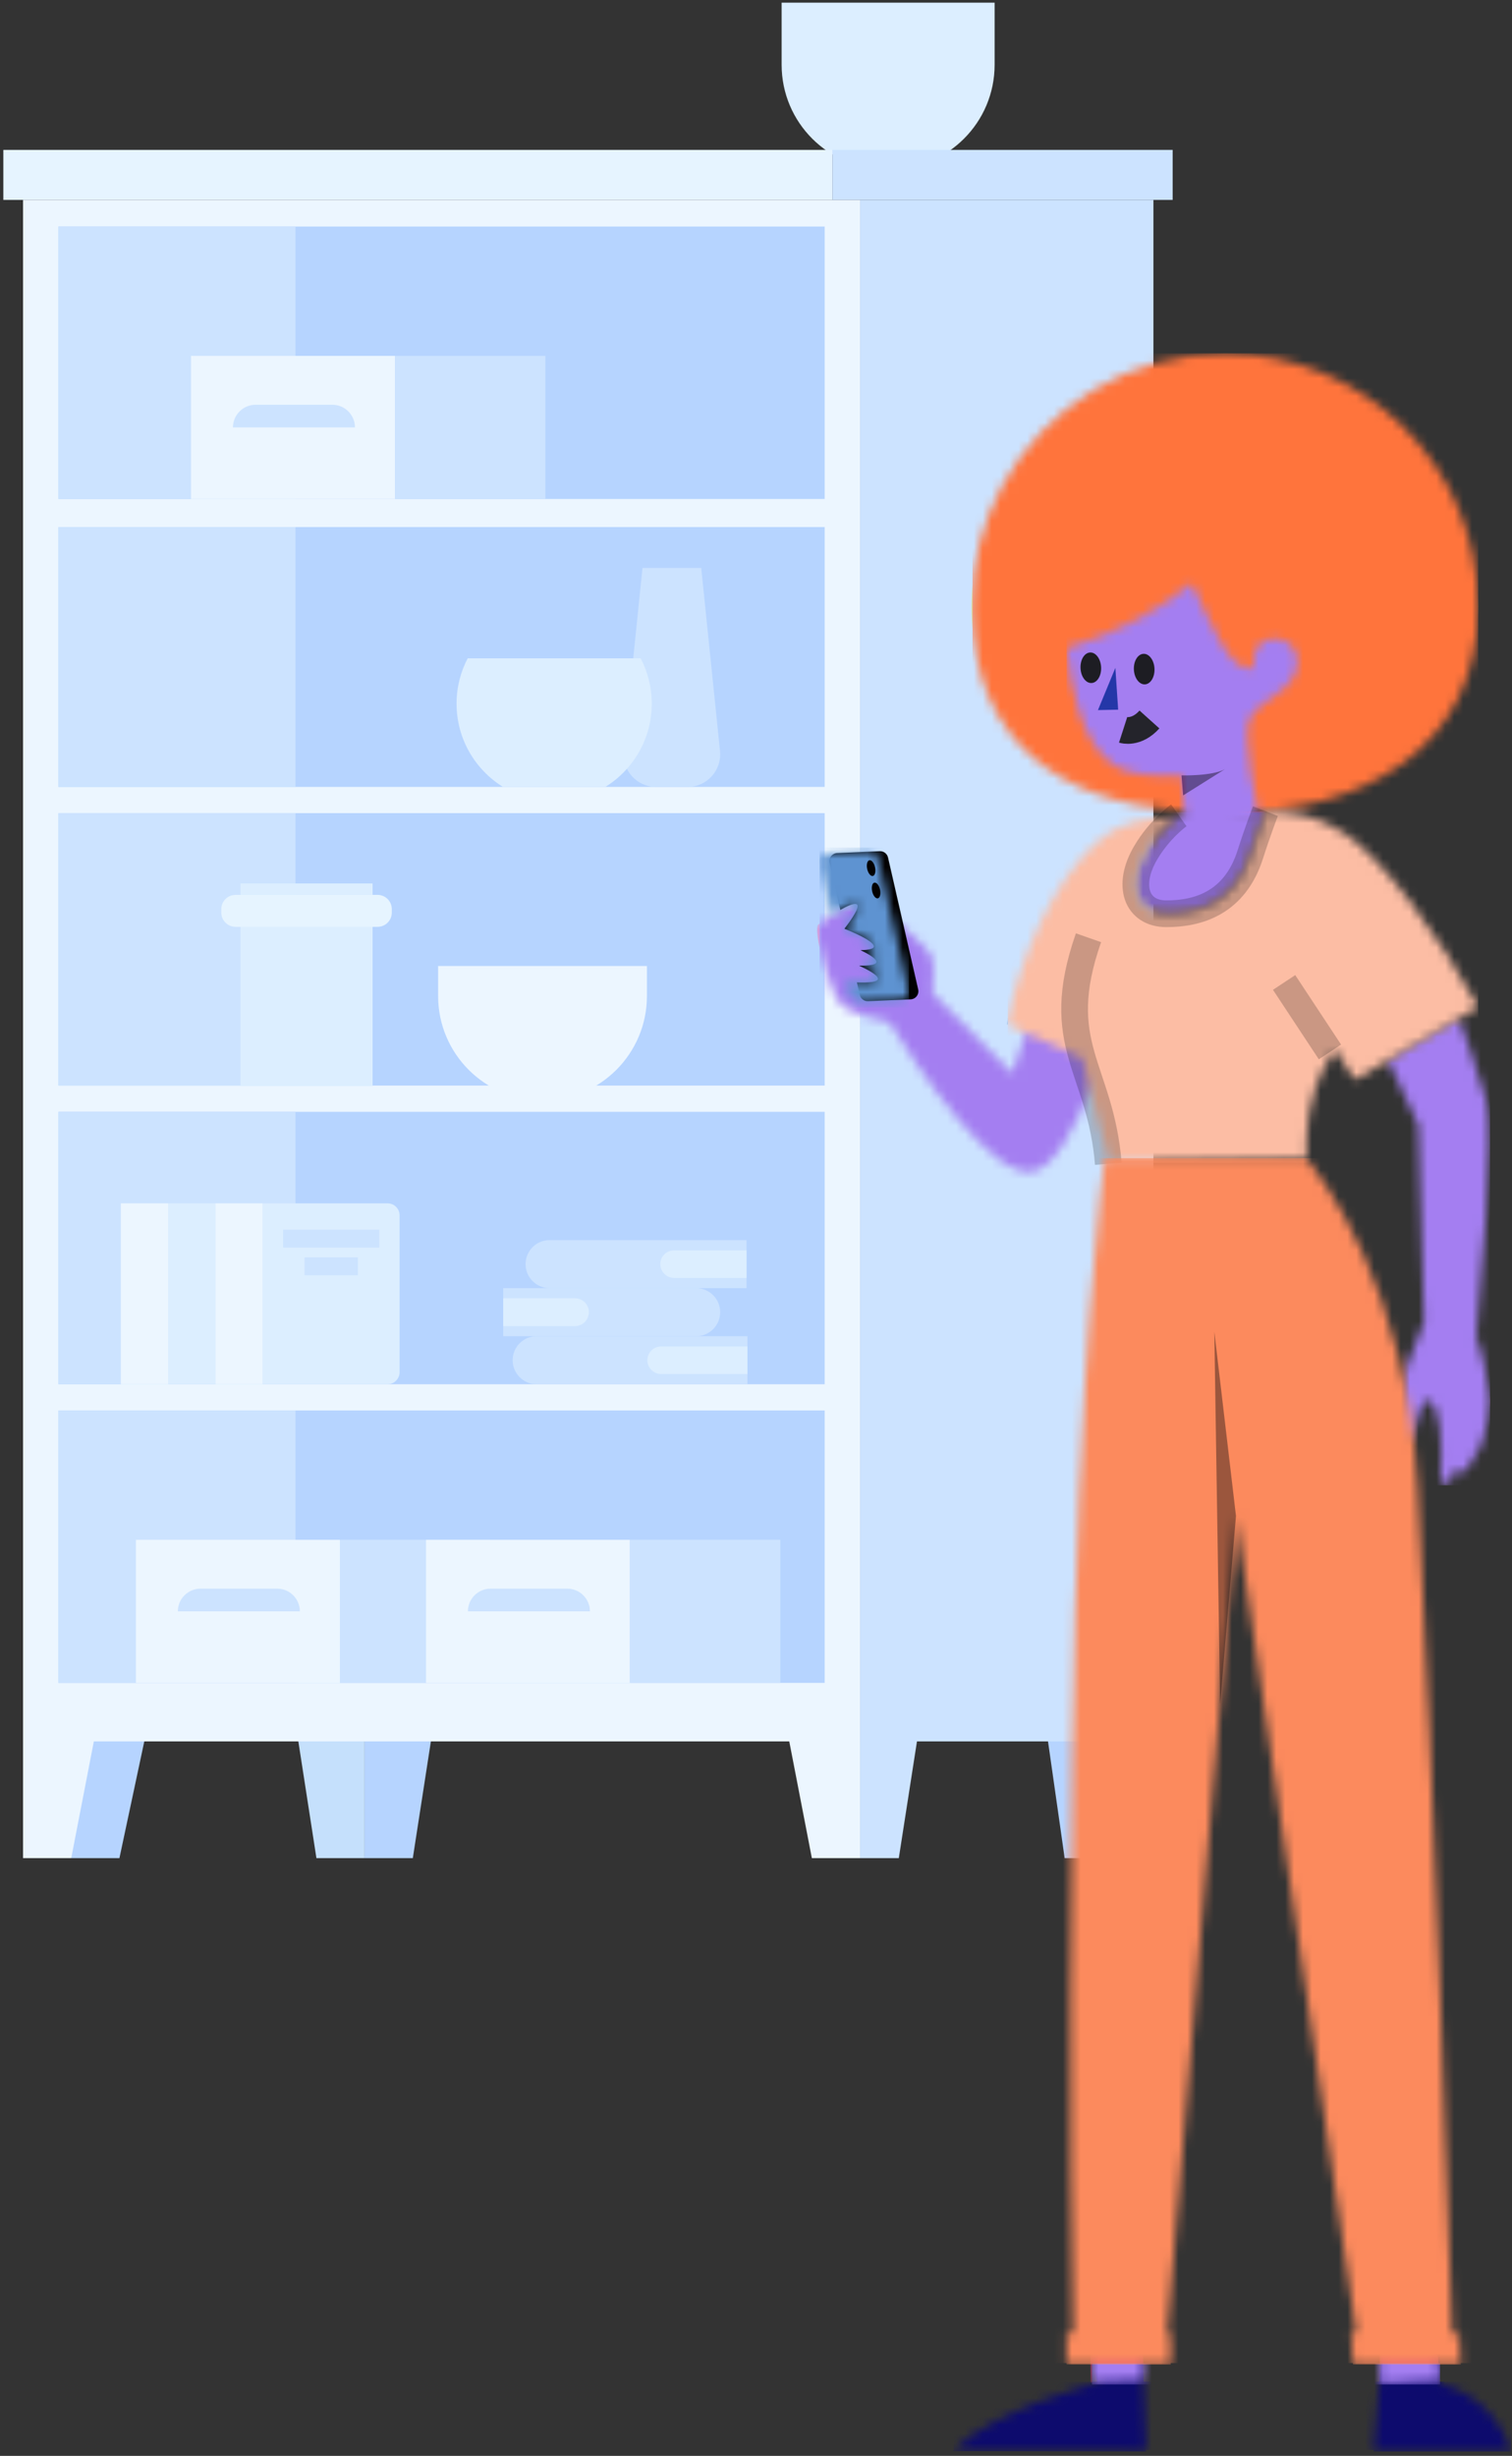 <svg width="170" height="276" viewBox="0 0 170 276" fill="none" xmlns="http://www.w3.org/2000/svg">
<rect x="0" y="0" width="170" height="276" fill="#333333" stroke="none"/>
<path fill-rule="evenodd" clip-rule="evenodd" d="M100.089 19.019H99.62C93.137 19.019 87.882 13.764 87.882 7.281V0.299H111.828V7.281C111.828 13.764 106.572 19.019 100.089 19.019Z" fill="#DCEEFF"/>
<path fill-rule="evenodd" clip-rule="evenodd" d="M13.428 208.822H8.01V195.705H16.223L13.428 208.822Z" fill="#B6D4FF"/>
<path fill-rule="evenodd" clip-rule="evenodd" d="M2.592 195.705H96.7V22.466H2.592V195.705Z" fill="#ECF6FF"/>
<path fill-rule="evenodd" clip-rule="evenodd" d="M8.01 208.822H2.592V195.705H10.551L8.01 208.822Z" fill="#ECF6FF"/>
<path fill-rule="evenodd" clip-rule="evenodd" d="M101.056 208.822H96.699V195.705H103.098L101.056 208.822Z" fill="#CCE3FF"/>
<path fill-rule="evenodd" clip-rule="evenodd" d="M91.281 208.822H96.699V195.705H88.74L91.281 208.822Z" fill="#ECF6FF"/>
<path fill-rule="evenodd" clip-rule="evenodd" d="M46.414 208.822H40.995V195.705H48.446L46.414 208.822Z" fill="#B6D4FF"/>
<path fill-rule="evenodd" clip-rule="evenodd" d="M124.694 208.822H119.704L117.832 195.705H124.694V208.822Z" fill="#B6D4FF"/>
<path fill-rule="evenodd" clip-rule="evenodd" d="M129.685 208.822H124.694L123.056 195.705H129.685V208.822Z" fill="#CCE3FF"/>
<path fill-rule="evenodd" clip-rule="evenodd" d="M40.995 208.822H35.577L33.544 195.705H40.995V208.822Z" fill="#C5E0FC"/>
<path fill-rule="evenodd" clip-rule="evenodd" d="M6.571 122.001H92.72V91.384H6.571V122.001Z" fill="#B6D4FF"/>
<path fill-rule="evenodd" clip-rule="evenodd" d="M6.571 122.001H33.222V91.384H6.571V122.001Z" fill="#CCE3FF"/>
<path fill-rule="evenodd" clip-rule="evenodd" d="M6.571 155.565H92.72V124.948H6.571V155.565Z" fill="#B6D4FF"/>
<path fill-rule="evenodd" clip-rule="evenodd" d="M6.571 155.565H33.222V124.948H6.571V155.565Z" fill="#CCE3FF"/>
<path fill-rule="evenodd" clip-rule="evenodd" d="M6.571 189.129H92.72V158.512H6.571V189.129Z" fill="#B6D4FF"/>
<path fill-rule="evenodd" clip-rule="evenodd" d="M6.571 189.129H33.222V158.512H6.571V189.129Z" fill="#CCE3FF"/>
<path fill-rule="evenodd" clip-rule="evenodd" d="M6.571 56.076H92.72V25.46H6.571V56.076Z" fill="#B6D4FF"/>
<path fill-rule="evenodd" clip-rule="evenodd" d="M6.571 56.076H33.222V25.46H6.571V56.076Z" fill="#CCE3FF"/>
<path fill-rule="evenodd" clip-rule="evenodd" d="M6.571 88.437H92.72V59.233H6.571V88.437Z" fill="#B6D4FF"/>
<path fill-rule="evenodd" clip-rule="evenodd" d="M6.571 88.437H33.222V59.233H6.571V88.437Z" fill="#CCE3FF"/>
<path fill-rule="evenodd" clip-rule="evenodd" d="M96.699 195.705H129.685V22.466H96.699V195.705Z" fill="#CCE3FF"/>
<path fill-rule="evenodd" clip-rule="evenodd" d="M0.375 22.466H93.585V16.846H0.375V22.466Z" fill="#E6F4FF"/>
<path fill-rule="evenodd" clip-rule="evenodd" d="M93.585 22.466H131.845V16.846H93.585V22.466Z" fill="#CCE3FF"/>
<path fill-rule="evenodd" clip-rule="evenodd" d="M80.972 147.465V147.465C80.972 148.956 79.764 150.165 78.273 150.165H56.583V144.766H78.273C79.764 144.766 80.972 145.974 80.972 147.465Z" fill="#CCE3FF"/>
<path fill-rule="evenodd" clip-rule="evenodd" d="M66.209 147.465V147.466C66.209 148.329 65.51 149.028 64.647 149.028H56.615C56.597 149.028 56.583 149.014 56.583 148.996V145.935C56.583 145.917 56.597 145.902 56.615 145.902H64.647C65.51 145.902 66.209 146.602 66.209 147.465Z" fill="#DCEEFF"/>
<path fill-rule="evenodd" clip-rule="evenodd" d="M84.037 150.165V155.564H60.337C58.847 155.564 57.638 154.356 57.638 152.865C57.638 151.374 58.847 150.165 60.337 150.165H84.037Z" fill="#CCE3FF"/>
<path fill-rule="evenodd" clip-rule="evenodd" d="M84.036 151.317V154.413H74.334C73.48 154.413 72.787 153.72 72.787 152.865C72.787 152.01 73.48 151.317 74.334 151.317H84.036Z" fill="#DCEEFF"/>
<path fill-rule="evenodd" clip-rule="evenodd" d="M83.935 139.366V144.766H61.792C60.301 144.766 59.092 143.557 59.092 142.066C59.092 140.575 60.301 139.366 61.792 139.366H83.935Z" fill="#CCE3FF"/>
<path fill-rule="evenodd" clip-rule="evenodd" d="M83.936 140.518V143.614H75.789C74.934 143.614 74.241 142.921 74.241 142.066C74.241 141.211 74.934 140.518 75.789 140.518H83.936Z" fill="#DCEEFF"/>
<path fill-rule="evenodd" clip-rule="evenodd" d="M27.044 122.06H41.891V101.303H27.044V122.06Z" fill="#DCEEFF"/>
<path fill-rule="evenodd" clip-rule="evenodd" d="M27.044 100.569H41.891V99.287H27.044V100.569Z" fill="#DCEEFF"/>
<path fill-rule="evenodd" clip-rule="evenodd" d="M42.453 104.161H26.482C25.599 104.161 24.883 103.445 24.883 102.561V102.169C24.883 101.285 25.599 100.569 26.482 100.569H42.453C43.336 100.569 44.052 101.285 44.052 102.169V102.561C44.052 103.445 43.336 104.161 42.453 104.161Z" fill="#E6F4FF"/>
<path fill-rule="evenodd" clip-rule="evenodd" d="M15.284 189.129H38.218V173.047H15.284V189.129Z" fill="#ECF6FF"/>
<path fill-rule="evenodd" clip-rule="evenodd" d="M38.218 189.129H55.124V173.047H38.218V189.129Z" fill="#CCE3FF"/>
<path fill-rule="evenodd" clip-rule="evenodd" d="M33.714 181.088H19.997C19.997 179.68 21.138 178.539 22.546 178.539H31.165C32.573 178.539 33.714 179.68 33.714 181.088Z" fill="#CCE3FF"/>
<path fill-rule="evenodd" clip-rule="evenodd" d="M47.897 189.129H70.83V173.047H47.897V189.129Z" fill="#ECF6FF"/>
<path fill-rule="evenodd" clip-rule="evenodd" d="M70.83 189.129H87.737V173.047H70.83V189.129Z" fill="#CCE3FF"/>
<path fill-rule="evenodd" clip-rule="evenodd" d="M66.328 181.088H52.61C52.61 179.68 53.751 178.539 55.159 178.539H63.779C65.186 178.539 66.328 179.68 66.328 181.088Z" fill="#CCE3FF"/>
<path fill-rule="evenodd" clip-rule="evenodd" d="M21.477 56.076H44.411V39.995H21.477V56.076Z" fill="#ECF6FF"/>
<path fill-rule="evenodd" clip-rule="evenodd" d="M44.412 56.076H61.318V39.995H44.412V56.076Z" fill="#CCE3FF"/>
<path fill-rule="evenodd" clip-rule="evenodd" d="M39.909 48.036H26.192C26.192 46.628 27.333 45.487 28.741 45.487H37.36C38.768 45.487 39.909 46.628 39.909 48.036Z" fill="#CCE3FF"/>
<path fill-rule="evenodd" clip-rule="evenodd" d="M70.126 84.405L72.238 63.826H78.842L80.954 84.405C81.175 86.562 79.483 88.437 77.314 88.437H73.765C71.597 88.437 69.905 86.562 70.126 84.405Z" fill="#CCE3FF"/>
<path fill-rule="evenodd" clip-rule="evenodd" d="M18.904 155.565H24.227V135.233H18.904V155.565Z" fill="#DCEEFF"/>
<path fill-rule="evenodd" clip-rule="evenodd" d="M13.582 155.565H18.904V135.233H13.582V155.565Z" fill="#ECF6FF"/>
<path fill-rule="evenodd" clip-rule="evenodd" d="M24.227 155.565H29.549V135.233H24.227V155.565Z" fill="#ECF6FF"/>
<path fill-rule="evenodd" clip-rule="evenodd" d="M43.572 155.565H29.549V135.233H43.572C44.321 135.233 44.928 135.84 44.928 136.589V154.208C44.928 154.957 44.321 155.565 43.572 155.565Z" fill="#DCEEFF"/>
<path fill-rule="evenodd" clip-rule="evenodd" d="M31.828 140.208H42.649V138.195H31.828V140.208Z" fill="#CCE3FF"/>
<path fill-rule="evenodd" clip-rule="evenodd" d="M34.239 143.314H40.238V141.301H34.239V143.314Z" fill="#CCE3FF"/>
<path fill-rule="evenodd" clip-rule="evenodd" d="M60.998 123.672C54.515 123.672 49.26 118.416 49.26 111.934V108.564H72.736V111.934C72.736 118.416 67.481 123.672 60.998 123.672Z" fill="#ECF6FF"/>
<path fill-rule="evenodd" clip-rule="evenodd" d="M73.281 79.078C73.281 83.033 71.192 86.502 68.059 88.437H56.556C53.422 86.502 51.333 83.033 51.333 79.078C51.333 77.238 51.786 75.506 52.584 73.984H72.03C72.828 75.506 73.281 77.238 73.281 79.078Z" fill="#DCEEFF"/>
<mask id="mask0" mask-type="alpha" maskUnits="userSpaceOnUse" x="109" y="39" width="58" height="53">
<path d="M109.238 68.188C109.238 70.201 109.447 72.166 109.847 74.062C112.552 86.974 124.005 91.38 137.723 91.38C153.452 91.38 166.206 83.919 166.206 68.188C166.206 52.457 153.452 39.706 137.723 39.706C126.909 39.706 117.501 45.731 112.677 54.61C110.484 58.646 109.238 63.272 109.238 68.188Z" fill="white"/>
</mask>
<g mask="url(#mask0)">
<path d="M109.238 68.188C109.238 70.201 109.447 72.166 109.847 74.062C112.552 86.974 124.005 91.38 137.723 91.38C153.452 91.38 166.206 83.919 166.206 68.188C166.206 52.457 153.452 39.706 137.723 39.706C126.909 39.706 117.501 45.731 112.677 54.61C110.484 58.646 109.238 63.272 109.238 68.188Z" fill="#EACB47"/>
<path d="M109.341 39.707H166.205V96.57H109.341V39.707Z" fill="#FF743C"/>
</g>
<path fill-rule="evenodd" clip-rule="evenodd" d="M132.839 87.138C132.839 87.138 136.259 87.239 137.716 86.443L133.02 89.391L132.839 87.138Z" fill="#CF3E83"/>
<mask id="mask1" mask-type="alpha" maskUnits="userSpaceOnUse" x="119" y="65" width="27" height="30">
<path d="M133.982 65.518C130.651 68.383 125.722 71.048 119.935 72.859C120.303 76.78 121.526 83.538 125.216 85.992C126.96 87.152 130.134 87.294 132.839 87.138L133.459 94.82L141.497 91.672C141.497 91.672 139.491 82.336 140.565 80.62C142.008 78.309 145.868 77.564 145.873 74.37C145.874 73.424 145.321 71.786 143.279 71.783C140.538 71.779 140.929 75.063 140.929 75.063C138.407 76.044 135.837 69.325 133.982 65.518Z" fill="white"/>
</mask>
<g mask="url(#mask1)">
<path d="M133.982 65.518C130.651 68.383 125.722 71.048 119.935 72.859C120.303 76.78 121.526 83.538 125.216 85.992C126.96 87.152 130.134 87.294 132.839 87.138L133.459 94.82L141.497 91.672C141.497 91.672 139.491 82.336 140.565 80.62C142.008 78.309 145.868 77.564 145.873 74.37C145.874 73.424 145.321 71.786 143.279 71.783C140.538 71.779 140.929 75.063 140.929 75.063C138.407 76.044 135.837 69.325 133.982 65.518Z" fill="#5E93D1"/>
<path d="M119.921 58.22H146.634V96.041H119.921V58.22Z" fill="#A47EF1"/>
</g>
<path fill-rule="evenodd" clip-rule="evenodd" d="M125.405 75.056L123.448 79.801L125.718 79.756L125.405 75.056Z" fill="#2437A8"/>
<path fill-rule="evenodd" clip-rule="evenodd" d="M127.488 75.262C127.537 76.21 128.094 76.949 128.733 76.912C129.372 76.875 129.851 76.077 129.802 75.129C129.753 74.181 129.196 73.442 128.557 73.479C127.918 73.516 127.439 74.314 127.488 75.262Z" fill="#1D1D23"/>
<path fill-rule="evenodd" clip-rule="evenodd" d="M121.488 75.111C121.537 76.059 122.094 76.797 122.733 76.76C123.372 76.724 123.851 75.926 123.802 74.978C123.753 74.03 123.196 73.291 122.557 73.328C121.918 73.365 121.439 74.163 121.488 75.111Z" fill="#1D1D23"/>
<path d="M126.275 82.029C126.275 82.029 127.754 82.506 129.237 80.858" stroke="#24242B" stroke-width="3"/>
<path opacity="0.399" fill-rule="evenodd" clip-rule="evenodd" d="M132.845 87.138C132.845 87.138 136.265 87.239 137.722 86.443L133.026 89.391L132.845 87.138Z" fill="black"/>
<mask id="mask2" mask-type="alpha" maskUnits="userSpaceOnUse" x="91" y="91" width="77" height="76">
<path d="M104.837 111.609C105.012 109.899 105.08 107.852 104.536 107.119C103.539 105.774 98.608 101.707 98.608 101.707L98.345 105.101L97.178 101.117C97.178 101.117 95.885 101.5 94.634 102.155C93.517 102.739 92.458 103.581 91.995 103.909C91.332 104.381 93.26 111.632 94.634 112.937C95.577 113.833 98.359 114.527 100.009 114.875C103.162 119.966 111.565 132.688 116.207 131.638C121.029 130.548 125.504 113.691 125.504 113.691L117.369 109.728L113.828 120.644L104.837 111.609ZM160.11 148.552L158.131 153.616C158.131 153.616 157.83 154.919 157.662 156.46C157.494 158 157.429 158.937 156.409 161.249C155.698 162.86 157.999 162.379 158.651 161.479C159.324 160.551 159.664 156.746 160.772 157.499C161.879 158.252 162.213 162.081 161.965 165.696C161.926 166.264 162.321 166.727 162.603 166.891C163.06 167.155 163.727 164.918 163.727 164.918C163.727 164.918 163.967 165.704 164.695 165.376C164.953 165.26 165.721 163.738 165.721 163.738C165.721 163.738 166.316 162.987 166.629 162.15C167.181 160.671 167.632 157.926 167.525 157.12C167.274 155.219 166.71 152.011 165.967 150.234C166.405 145.667 168.086 127.332 167.159 123.849C166.098 119.863 164.019 114.463 164.019 114.463L156.042 119.155L159.462 126.455L160.11 148.552ZM132.541 91.63C132.541 91.63 130.41 93.135 128.819 95.827C126.642 99.51 127.78 102.687 131.13 102.692C134.717 102.698 138.833 101.478 140.569 96.045C141.446 93.297 142.276 91.16 142.276 91.16L132.541 91.63Z" fill="white"/>
</mask>
<g mask="url(#mask2)">
<path d="M104.837 111.609C105.012 109.899 105.08 107.852 104.536 107.119C103.539 105.774 98.608 101.707 98.608 101.707L98.345 105.101L97.178 101.117C97.178 101.117 95.885 101.5 94.634 102.155C93.517 102.739 92.458 103.581 91.995 103.909C91.332 104.381 93.26 111.632 94.634 112.937C95.577 113.833 98.359 114.527 100.009 114.875C103.162 119.966 111.565 132.688 116.207 131.638C121.029 130.548 125.504 113.691 125.504 113.691L117.369 109.728L113.828 120.644L104.837 111.609ZM160.11 148.552L158.131 153.616C158.131 153.616 157.83 154.919 157.662 156.46C157.494 158 157.429 158.937 156.409 161.249C155.698 162.86 157.999 162.379 158.651 161.479C159.324 160.551 159.664 156.746 160.772 157.499C161.879 158.252 162.213 162.081 161.965 165.696C161.926 166.264 162.321 166.727 162.603 166.891C163.06 167.155 163.727 164.918 163.727 164.918C163.727 164.918 163.967 165.704 164.695 165.376C164.953 165.26 165.721 163.738 165.721 163.738C165.721 163.738 166.316 162.987 166.629 162.15C167.181 160.671 167.632 157.926 167.525 157.12C167.274 155.219 166.71 152.011 165.967 150.234C166.405 145.667 168.086 127.332 167.159 123.849C166.098 119.863 164.019 114.463 164.019 114.463L156.042 119.155L159.462 126.455L160.11 148.552ZM132.541 91.63C132.541 91.63 130.41 93.135 128.819 95.827C126.642 99.51 127.78 102.687 131.13 102.692C134.717 102.698 138.833 101.478 140.569 96.045C141.446 93.297 142.276 91.16 142.276 91.16L132.541 91.63Z" fill="#E576C6"/>
<path d="M92.15 91.28H167.528V166.921H92.15V91.28Z" fill="#A47EF1"/>
</g>
<path fill-rule="evenodd" clip-rule="evenodd" d="M94.481 102.257C95.216 101.836 95.915 101.521 96.257 101.601C96.857 101.74 95.76 103.312 94.959 104.348L94.968 104.387C96.26 104.907 97.953 105.677 98.225 106.242C98.415 106.635 97.673 106.764 96.753 106.782C97.599 107.187 98.338 107.626 98.51 107.982C98.73 108.439 97.699 108.539 96.591 108.523C97.57 108.969 98.487 109.477 98.681 109.879C98.928 110.392 97.594 110.455 96.346 110.409L96.667 111.81C96.765 112.24 97.156 112.538 97.597 112.519L102.385 112.31C102.954 112.285 103.362 111.75 103.235 111.194L99.843 96.368C99.744 95.938 99.353 95.639 98.913 95.659L94.125 95.868C93.555 95.893 93.148 96.428 93.275 96.984L94.481 102.257Z" fill="#020101"/>
<mask id="mask3" mask-type="alpha" maskUnits="userSpaceOnUse" x="92" y="95" width="11" height="18">
<path d="M93.505 102.858C94.52 102.196 95.761 101.485 96.257 101.6C96.862 101.741 95.74 103.34 94.938 104.375C96.233 104.895 97.95 105.673 98.225 106.241C98.415 106.635 97.672 106.764 96.753 106.781C97.599 107.187 98.337 107.626 98.509 107.982C98.729 108.438 97.699 108.539 96.591 108.523C97.569 108.969 98.486 109.477 98.68 109.879C99.008 110.559 96.562 110.449 95.216 110.34L95.564 111.858C95.662 112.288 96.053 112.586 96.494 112.567L101.282 112.358C101.851 112.333 102.259 111.798 102.132 111.242L98.74 96.415C98.641 95.986 98.25 95.688 97.81 95.707L93.022 95.916C92.452 95.941 92.045 96.476 92.171 97.032L93.505 102.858Z" fill="white"/>
</mask>
<g mask="url(#mask3)">
<path d="M93.505 102.858C94.52 102.196 95.761 101.485 96.257 101.6C96.862 101.741 95.74 103.34 94.938 104.375C96.233 104.895 97.95 105.673 98.225 106.241C98.415 106.635 97.672 106.764 96.753 106.781C97.599 107.187 98.337 107.626 98.509 107.982C98.729 108.438 97.699 108.539 96.591 108.523C97.569 108.969 98.486 109.477 98.68 109.879C99.008 110.559 96.562 110.449 95.216 110.34L95.564 111.858C95.662 112.288 96.053 112.586 96.494 112.567L101.282 112.358C101.851 112.333 102.259 111.798 102.132 111.242L98.74 96.415C98.641 95.986 98.25 95.688 97.81 95.707L93.022 95.916C92.452 95.941 92.045 96.476 92.171 97.032L93.505 102.858Z" fill="#5E93D1"/>
<path d="M92.151 95.247H102.201V113.232H92.151V95.247Z" fill="#5E93D1"/>
</g>
<path fill-rule="evenodd" clip-rule="evenodd" d="M97.505 97.671C97.617 98.157 97.903 98.502 98.145 98.442C98.387 98.381 98.493 97.938 98.382 97.452C98.27 96.966 97.983 96.621 97.741 96.682C97.499 96.742 97.394 97.185 97.505 97.671Z" fill="#020101"/>
<path fill-rule="evenodd" clip-rule="evenodd" d="M98.065 100.186C98.177 100.671 98.463 101.017 98.705 100.956C98.947 100.895 99.053 100.452 98.942 99.967C98.83 99.481 98.543 99.136 98.302 99.196C98.059 99.257 97.954 99.7 98.065 100.186Z" fill="#020101"/>
<mask id="mask4" mask-type="alpha" maskUnits="userSpaceOnUse" x="113" y="91" width="54" height="40">
<path d="M139.068 91.314L142.276 91.159C142.276 91.159 141.447 93.296 140.569 96.044C138.834 101.477 134.717 102.697 131.131 102.691C127.781 102.686 126.642 99.509 128.82 95.826C130.221 93.455 132.041 92.005 132.455 91.693C128.224 91.979 125.59 92.51 123.151 94.798C118.506 99.154 114.745 107.185 113.199 115.119L121.686 118.906L124.709 130.587L146.922 130.249C146.922 130.249 146.728 128.109 147.207 125.017C147.83 120.974 150.083 117.956 150.083 117.956L152.317 121.352L166.211 113.161C161.663 104.866 155.318 96.313 151.087 93.592C148.099 91.668 145.362 91.186 142.689 91.159C141.473 91.147 140.252 91.23 139.068 91.314Z" fill="white"/>
</mask>
<g mask="url(#mask4)">
<path d="M139.068 91.314L142.276 91.159C142.276 91.159 141.447 93.296 140.569 96.044C138.834 101.477 134.717 102.697 131.131 102.691C127.781 102.686 126.642 99.509 128.82 95.826C130.221 93.455 132.041 92.005 132.455 91.693C128.224 91.979 125.59 92.51 123.151 94.798C118.506 99.154 114.745 107.185 113.199 115.119L121.686 118.906L124.709 130.587L146.922 130.249C146.922 130.249 146.728 128.109 147.207 125.017C147.83 120.974 150.083 117.956 150.083 117.956L152.317 121.352L166.211 113.161C161.663 104.866 155.318 96.313 151.087 93.592C148.099 91.668 145.362 91.186 142.689 91.159C141.473 91.147 140.252 91.23 139.068 91.314Z" fill="#5E93D1"/>
<path d="M113.31 90.222H166.206V130.688H113.31V90.222Z" fill="#FCBDA4"/>
</g>
<path opacity="0.203" d="M124.609 130.791C123.761 120.015 118.153 117.472 122.384 105.387" stroke="black" stroke-width="3"/>
<path opacity="0.202" d="M132.54 91.629C132.54 91.629 130.41 93.134 128.819 95.826C126.642 99.509 127.78 102.686 131.13 102.691C134.717 102.697 138.833 101.477 140.568 96.044C141.446 93.296 142.275 91.159 142.275 91.159" stroke="black" stroke-width="3"/>
<path opacity="0.203" d="M144.377 110.412L149.531 118.221" stroke="black" stroke-width="3"/>
<mask id="mask5" mask-type="alpha" maskUnits="userSpaceOnUse" x="107" y="259" width="63" height="17">
<path d="M161.951 260.837L155.778 260.703L155.095 267.578L154.424 275.503H169.908C167.845 268.926 161.889 267.893 161.889 267.893L161.951 260.837ZM122.716 262.217L123.351 267.76C123.351 267.76 111.535 270.858 107.094 275.465L128.874 275.503L128.295 259.627L122.716 262.217Z" fill="white"/>
</mask>
<g mask="url(#mask5)">
<path d="M161.951 260.837L155.778 260.703L155.095 267.578L154.424 275.503H169.908C167.845 268.926 161.889 267.893 161.889 267.893L161.951 260.837ZM122.716 262.217L123.351 267.76C123.351 267.76 111.535 270.858 107.094 275.465L128.874 275.503L128.295 259.627L122.716 262.217Z" fill="#0D0B6D"/>
<path d="M107.226 267.66H169.908V275.33H107.226V267.66Z" fill="#0D0B6D"/>
</g>
<mask id="mask6" mask-type="alpha" maskUnits="userSpaceOnUse" x="122" y="258" width="40" height="10">
<path d="M161.13 258.979L155.109 261.095L155.143 267.893L161.937 267.579L161.13 258.979ZM128.423 260.833L122.571 263.159L122.621 267.761L128.603 267.541L128.423 260.833Z" fill="white"/>
</mask>
<g mask="url(#mask6)">
<path d="M161.13 258.979L155.109 261.095L155.143 267.893L161.937 267.579L161.13 258.979ZM128.423 260.833L122.571 263.159L122.621 267.761L128.603 267.541L128.423 260.833Z" fill="#CF3E83"/>
<path d="M122.767 265.596H161.911V267.977H122.767V265.596Z" fill="#A47EF1"/>
</g>
<mask id="mask7" mask-type="alpha" maskUnits="userSpaceOnUse" x="119" y="130" width="46" height="136">
<path d="M163.278 262.245C163.001 253.647 161.219 199.332 159.387 167.018C158.118 144.621 148.619 132.289 146.837 130.159H124.204C124.163 130.445 121.116 152.009 120.559 197.132C120.058 237.542 120.574 259.629 120.639 262.227L120.639 262.228L119.916 262.227L119.911 265.706L131.631 265.725L131.636 262.246L131.232 262.245L131.232 262.245L137.183 191.531L138.966 170.367L152.497 262.227L152.497 262.228L151.911 262.227L152.116 265.706L164.25 265.725L164.045 262.247L163.278 262.245L163.278 262.245Z" fill="#FC8A5D"/>
</mask>
<g mask="url(#mask7)">
<path d="M163.278 262.245C163.001 253.647 161.219 199.332 159.387 167.018C158.118 144.621 148.619 132.289 146.837 130.159H124.204C124.163 130.445 121.116 152.009 120.559 197.132C120.058 237.542 120.574 259.629 120.639 262.227L120.639 262.228L119.916 262.227L119.911 265.706L131.631 265.725L131.636 262.246L131.232 262.245L131.232 262.245L137.183 191.531L138.966 170.367L152.497 262.227L152.497 262.228L151.911 262.227L152.116 265.706L164.25 265.725L164.045 262.247L163.278 262.245L163.278 262.245Z" fill="#FC8A5D"/>
<path d="M118.439 130.159H165.781V265.573H118.439V130.159Z" fill="#FC8A5D"/>
</g>
<path opacity="0.398" fill-rule="evenodd" clip-rule="evenodd" d="M138.965 170.367L136.53 149.664L137.183 191.53L138.965 170.367Z" fill="#0A0A0F"/>
</svg>
